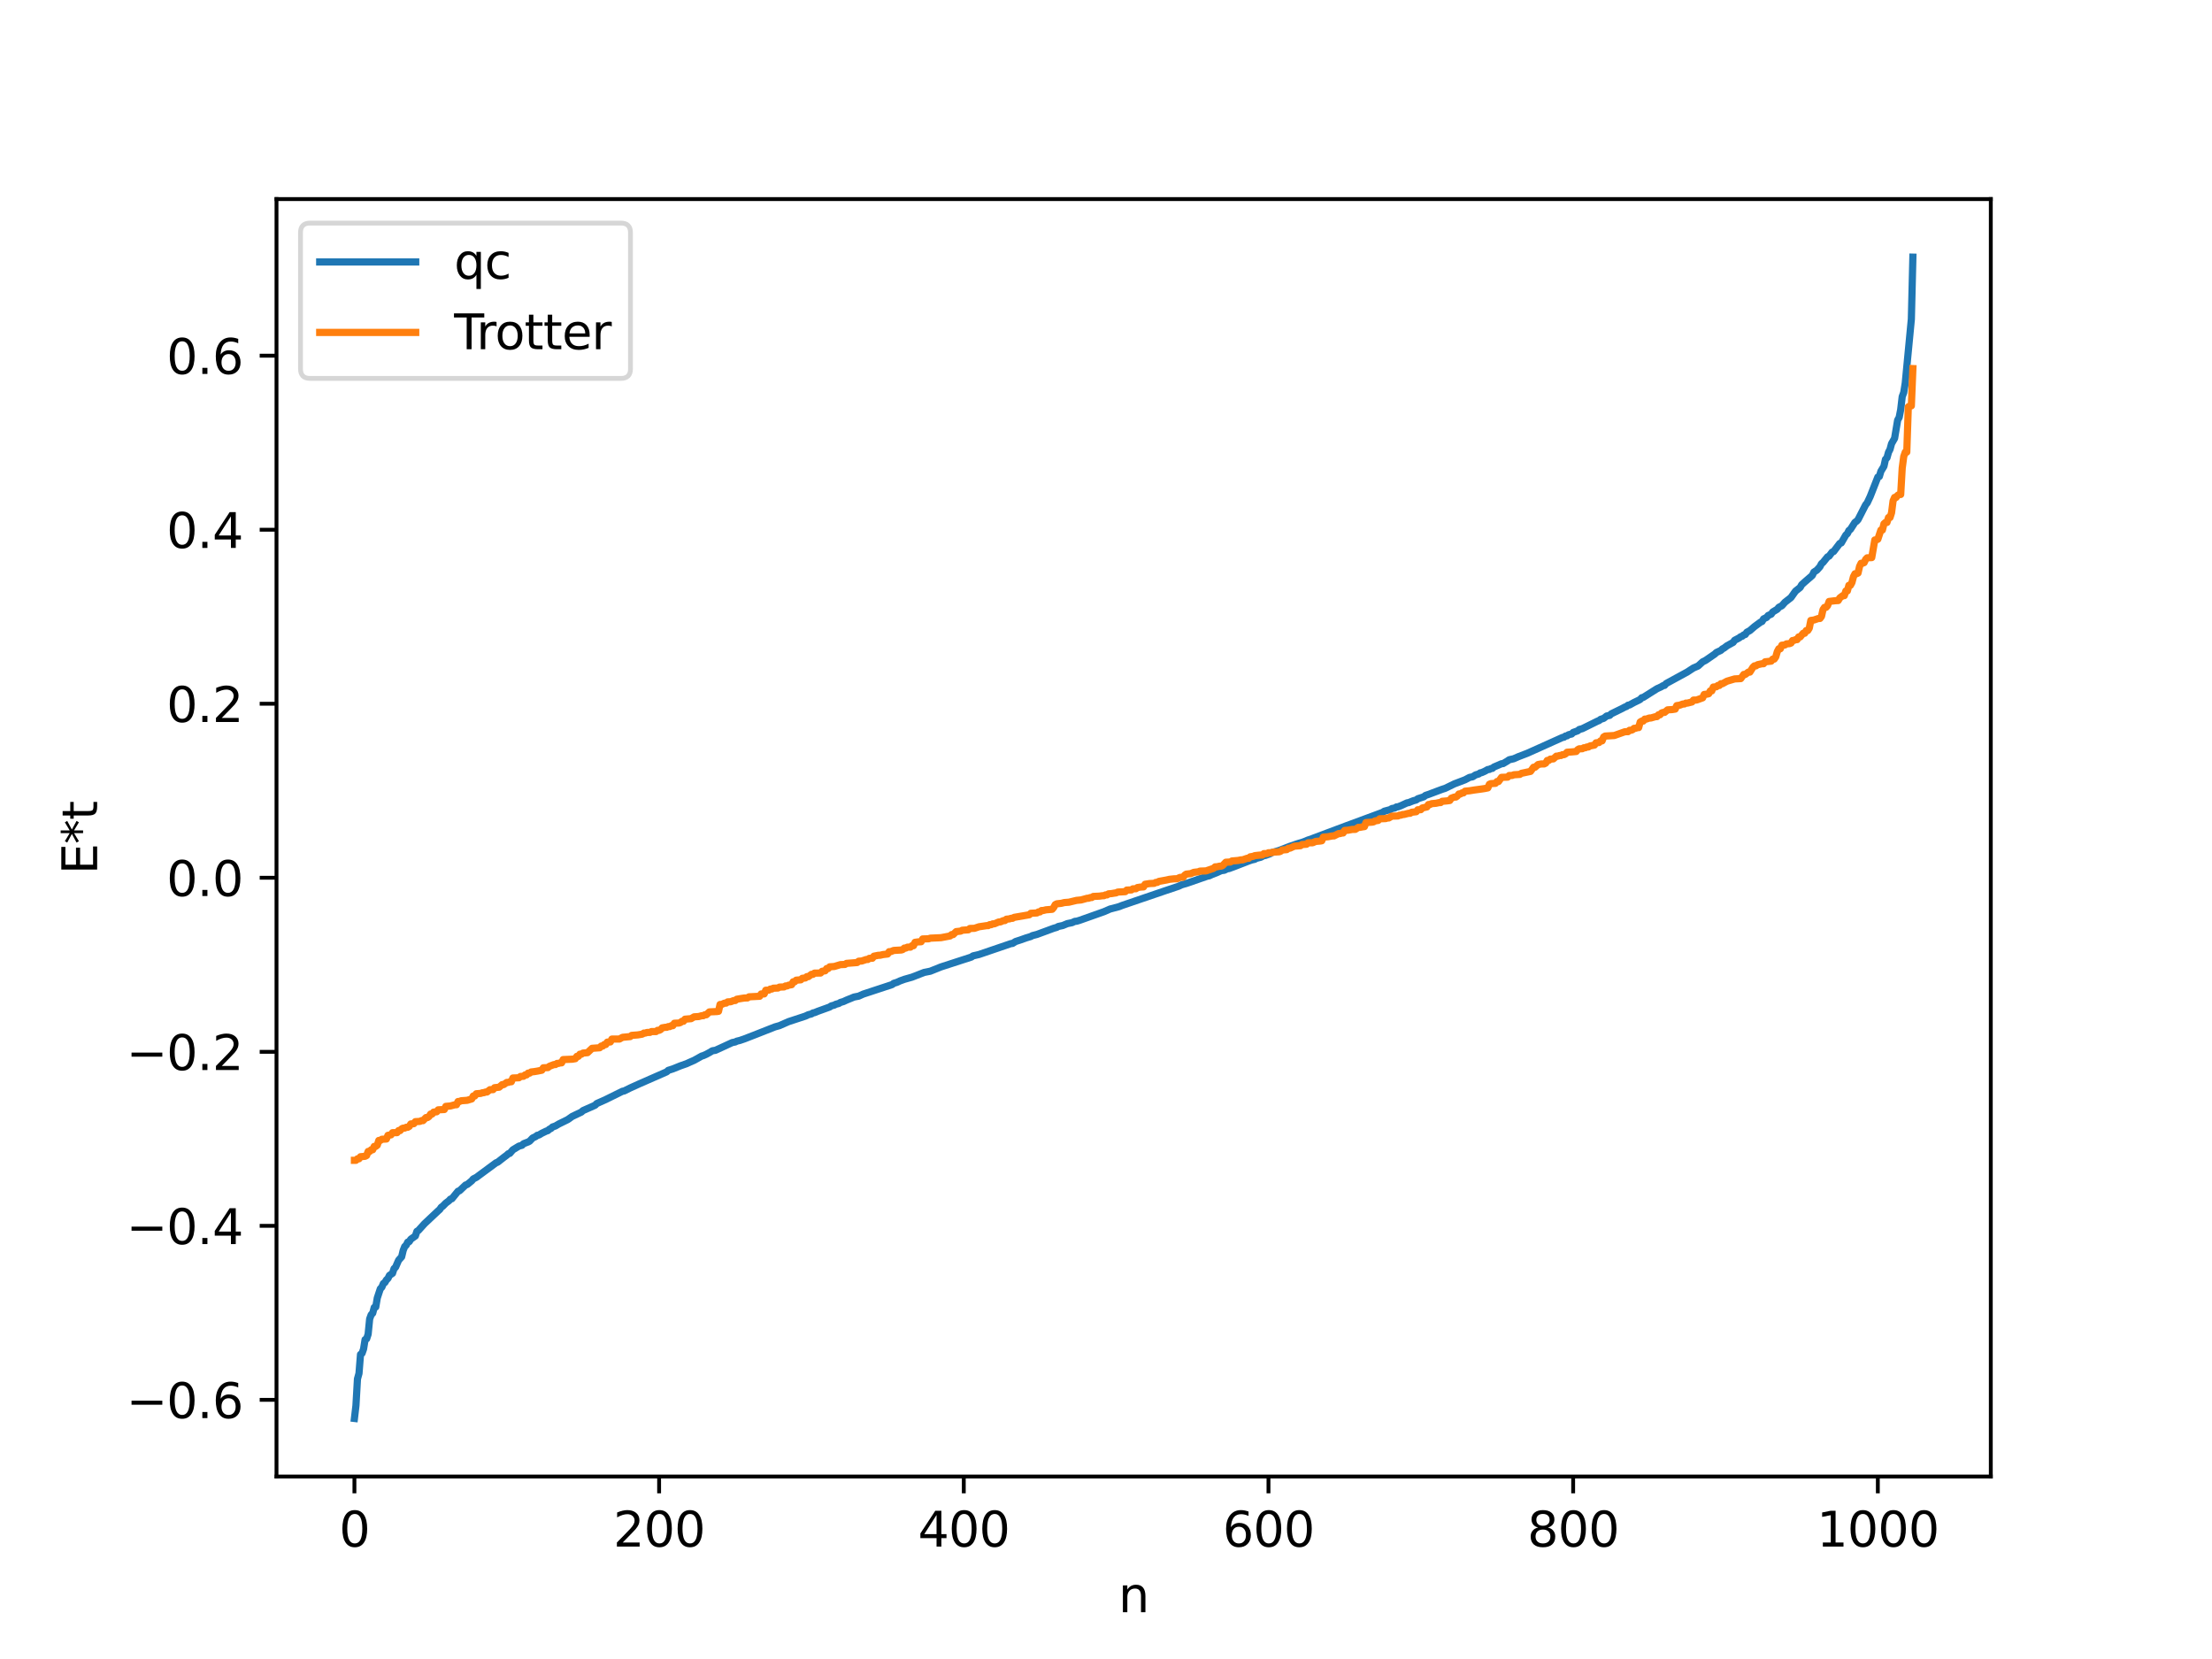 <?xml version="1.0" encoding="utf-8" standalone="no"?>
<!DOCTYPE svg PUBLIC "-//W3C//DTD SVG 1.1//EN"
  "http://www.w3.org/Graphics/SVG/1.1/DTD/svg11.dtd">
<svg xmlns:xlink="http://www.w3.org/1999/xlink" width="460.8pt" height="345.6pt" viewBox="0 0 460.8 345.6" xmlns="http://www.w3.org/2000/svg" version="1.1">
 <defs>
  <style type="text/css">*{stroke-linejoin: round; stroke-linecap: butt}</style>
 </defs>
 <g id="figure_1">
  <g id="patch_1">
   <path d="M 0 345.6 
L 460.8 345.6 
L 460.8 0 
L 0 0 
z
" style="fill: #ffffff"/>
  </g>
  <g id="axes_1">
   <g id="patch_2">
    <path d="M 57.6 307.584 
L 414.72 307.584 
L 414.72 41.472 
L 57.6 41.472 
z
" style="fill: #ffffff"/>
   </g>
   <g id="matplotlib.axis_1">
    <g id="xtick_1">
     <g id="line2d_1">
      <defs>
       <path id="m8ab3e25451" d="M 0 0 
L 0 3.5 
" style="stroke: #000000; stroke-width: 0.8"/>
      </defs>
      <g>
       <use xlink:href="#m8ab3e25451" x="73.833" y="307.584" style="stroke: #000000; stroke-width: 0.8"/>
      </g>
     </g>
     <g id="text_1">
      <!-- 0 -->
      <g transform="translate(70.651 322.182) scale(0.1 -0.1)">
       <defs>
        <path id="DejaVuSans-30" d="M 2034 4250 
Q 1547 4250 1301 3770 
Q 1056 3291 1056 2328 
Q 1056 1369 1301 889 
Q 1547 409 2034 409 
Q 2525 409 2770 889 
Q 3016 1369 3016 2328 
Q 3016 3291 2770 3770 
Q 2525 4250 2034 4250 
z
M 2034 4750 
Q 2819 4750 3233 4129 
Q 3647 3509 3647 2328 
Q 3647 1150 3233 529 
Q 2819 -91 2034 -91 
Q 1250 -91 836 529 
Q 422 1150 422 2328 
Q 422 3509 836 4129 
Q 1250 4750 2034 4750 
z
" transform="scale(0.016)"/>
       </defs>
       <use xlink:href="#DejaVuSans-30"/>
      </g>
     </g>
    </g>
    <g id="xtick_2">
     <g id="line2d_2">
      <g>
       <use xlink:href="#m8ab3e25451" x="137.304" y="307.584" style="stroke: #000000; stroke-width: 0.8"/>
      </g>
     </g>
     <g id="text_2">
      <!-- 200 -->
      <g transform="translate(127.76 322.182) scale(0.1 -0.1)">
       <defs>
        <path id="DejaVuSans-32" d="M 1228 531 
L 3431 531 
L 3431 0 
L 469 0 
L 469 531 
Q 828 903 1448 1529 
Q 2069 2156 2228 2338 
Q 2531 2678 2651 2914 
Q 2772 3150 2772 3378 
Q 2772 3750 2511 3984 
Q 2250 4219 1831 4219 
Q 1534 4219 1204 4116 
Q 875 4013 500 3803 
L 500 4441 
Q 881 4594 1212 4672 
Q 1544 4750 1819 4750 
Q 2544 4750 2975 4387 
Q 3406 4025 3406 3419 
Q 3406 3131 3298 2873 
Q 3191 2616 2906 2266 
Q 2828 2175 2409 1742 
Q 1991 1309 1228 531 
z
" transform="scale(0.016)"/>
       </defs>
       <use xlink:href="#DejaVuSans-32"/>
       <use xlink:href="#DejaVuSans-30" x="63.623"/>
       <use xlink:href="#DejaVuSans-30" x="127.246"/>
      </g>
     </g>
    </g>
    <g id="xtick_3">
     <g id="line2d_3">
      <g>
       <use xlink:href="#m8ab3e25451" x="200.775" y="307.584" style="stroke: #000000; stroke-width: 0.8"/>
      </g>
     </g>
     <g id="text_3">
      <!-- 400 -->
      <g transform="translate(191.231 322.182) scale(0.1 -0.1)">
       <defs>
        <path id="DejaVuSans-34" d="M 2419 4116 
L 825 1625 
L 2419 1625 
L 2419 4116 
z
M 2253 4666 
L 3047 4666 
L 3047 1625 
L 3713 1625 
L 3713 1100 
L 3047 1100 
L 3047 0 
L 2419 0 
L 2419 1100 
L 313 1100 
L 313 1709 
L 2253 4666 
z
" transform="scale(0.016)"/>
       </defs>
       <use xlink:href="#DejaVuSans-34"/>
       <use xlink:href="#DejaVuSans-30" x="63.623"/>
       <use xlink:href="#DejaVuSans-30" x="127.246"/>
      </g>
     </g>
    </g>
    <g id="xtick_4">
     <g id="line2d_4">
      <g>
       <use xlink:href="#m8ab3e25451" x="264.246" y="307.584" style="stroke: #000000; stroke-width: 0.8"/>
      </g>
     </g>
     <g id="text_4">
      <!-- 600 -->
      <g transform="translate(254.702 322.182) scale(0.1 -0.1)">
       <defs>
        <path id="DejaVuSans-36" d="M 2113 2584 
Q 1688 2584 1439 2293 
Q 1191 2003 1191 1497 
Q 1191 994 1439 701 
Q 1688 409 2113 409 
Q 2538 409 2786 701 
Q 3034 994 3034 1497 
Q 3034 2003 2786 2293 
Q 2538 2584 2113 2584 
z
M 3366 4563 
L 3366 3988 
Q 3128 4100 2886 4159 
Q 2644 4219 2406 4219 
Q 1781 4219 1451 3797 
Q 1122 3375 1075 2522 
Q 1259 2794 1537 2939 
Q 1816 3084 2150 3084 
Q 2853 3084 3261 2657 
Q 3669 2231 3669 1497 
Q 3669 778 3244 343 
Q 2819 -91 2113 -91 
Q 1303 -91 875 529 
Q 447 1150 447 2328 
Q 447 3434 972 4092 
Q 1497 4750 2381 4750 
Q 2619 4750 2861 4703 
Q 3103 4656 3366 4563 
z
" transform="scale(0.016)"/>
       </defs>
       <use xlink:href="#DejaVuSans-36"/>
       <use xlink:href="#DejaVuSans-30" x="63.623"/>
       <use xlink:href="#DejaVuSans-30" x="127.246"/>
      </g>
     </g>
    </g>
    <g id="xtick_5">
     <g id="line2d_5">
      <g>
       <use xlink:href="#m8ab3e25451" x="327.717" y="307.584" style="stroke: #000000; stroke-width: 0.8"/>
      </g>
     </g>
     <g id="text_5">
      <!-- 800 -->
      <g transform="translate(318.173 322.182) scale(0.1 -0.1)">
       <defs>
        <path id="DejaVuSans-38" d="M 2034 2216 
Q 1584 2216 1326 1975 
Q 1069 1734 1069 1313 
Q 1069 891 1326 650 
Q 1584 409 2034 409 
Q 2484 409 2743 651 
Q 3003 894 3003 1313 
Q 3003 1734 2745 1975 
Q 2488 2216 2034 2216 
z
M 1403 2484 
Q 997 2584 770 2862 
Q 544 3141 544 3541 
Q 544 4100 942 4425 
Q 1341 4750 2034 4750 
Q 2731 4750 3128 4425 
Q 3525 4100 3525 3541 
Q 3525 3141 3298 2862 
Q 3072 2584 2669 2484 
Q 3125 2378 3379 2068 
Q 3634 1759 3634 1313 
Q 3634 634 3220 271 
Q 2806 -91 2034 -91 
Q 1263 -91 848 271 
Q 434 634 434 1313 
Q 434 1759 690 2068 
Q 947 2378 1403 2484 
z
M 1172 3481 
Q 1172 3119 1398 2916 
Q 1625 2713 2034 2713 
Q 2441 2713 2670 2916 
Q 2900 3119 2900 3481 
Q 2900 3844 2670 4047 
Q 2441 4250 2034 4250 
Q 1625 4250 1398 4047 
Q 1172 3844 1172 3481 
z
" transform="scale(0.016)"/>
       </defs>
       <use xlink:href="#DejaVuSans-38"/>
       <use xlink:href="#DejaVuSans-30" x="63.623"/>
       <use xlink:href="#DejaVuSans-30" x="127.246"/>
      </g>
     </g>
    </g>
    <g id="xtick_6">
     <g id="line2d_6">
      <g>
       <use xlink:href="#m8ab3e25451" x="391.188" y="307.584" style="stroke: #000000; stroke-width: 0.8"/>
      </g>
     </g>
     <g id="text_6">
      <!-- 1000 -->
      <g transform="translate(378.463 322.182) scale(0.1 -0.1)">
       <defs>
        <path id="DejaVuSans-31" d="M 794 531 
L 1825 531 
L 1825 4091 
L 703 3866 
L 703 4441 
L 1819 4666 
L 2450 4666 
L 2450 531 
L 3481 531 
L 3481 0 
L 794 0 
L 794 531 
z
" transform="scale(0.016)"/>
       </defs>
       <use xlink:href="#DejaVuSans-31"/>
       <use xlink:href="#DejaVuSans-30" x="63.623"/>
       <use xlink:href="#DejaVuSans-30" x="127.246"/>
       <use xlink:href="#DejaVuSans-30" x="190.869"/>
      </g>
     </g>
    </g>
    <g id="text_7">
     <!-- n -->
     <g transform="translate(232.991 335.861) scale(0.1 -0.1)">
      <defs>
       <path id="DejaVuSans-6e" d="M 3513 2113 
L 3513 0 
L 2938 0 
L 2938 2094 
Q 2938 2591 2744 2837 
Q 2550 3084 2163 3084 
Q 1697 3084 1428 2787 
Q 1159 2491 1159 1978 
L 1159 0 
L 581 0 
L 581 3500 
L 1159 3500 
L 1159 2956 
Q 1366 3272 1645 3428 
Q 1925 3584 2291 3584 
Q 2894 3584 3203 3211 
Q 3513 2838 3513 2113 
z
" transform="scale(0.016)"/>
      </defs>
      <use xlink:href="#DejaVuSans-6e"/>
     </g>
    </g>
   </g>
   <g id="matplotlib.axis_2">
    <g id="ytick_1">
     <g id="line2d_7">
      <defs>
       <path id="m9fda27fc05" d="M 0 0 
L -3.5 0 
" style="stroke: #000000; stroke-width: 0.8"/>
      </defs>
      <g>
       <use xlink:href="#m9fda27fc05" x="57.6" y="291.617" style="stroke: #000000; stroke-width: 0.8"/>
      </g>
     </g>
     <g id="text_8">
      <!-- −0.6 -->
      <g transform="translate(26.317 295.416) scale(0.1 -0.1)">
       <defs>
        <path id="DejaVuSans-2212" d="M 678 2272 
L 4684 2272 
L 4684 1741 
L 678 1741 
L 678 2272 
z
" transform="scale(0.016)"/>
        <path id="DejaVuSans-2e" d="M 684 794 
L 1344 794 
L 1344 0 
L 684 0 
L 684 794 
z
" transform="scale(0.016)"/>
       </defs>
       <use xlink:href="#DejaVuSans-2212"/>
       <use xlink:href="#DejaVuSans-30" x="83.789"/>
       <use xlink:href="#DejaVuSans-2e" x="147.412"/>
       <use xlink:href="#DejaVuSans-36" x="179.199"/>
      </g>
     </g>
    </g>
    <g id="ytick_2">
     <g id="line2d_8">
      <g>
       <use xlink:href="#m9fda27fc05" x="57.6" y="255.363" style="stroke: #000000; stroke-width: 0.8"/>
      </g>
     </g>
     <g id="text_9">
      <!-- −0.4 -->
      <g transform="translate(26.317 259.163) scale(0.1 -0.1)">
       <use xlink:href="#DejaVuSans-2212"/>
       <use xlink:href="#DejaVuSans-30" x="83.789"/>
       <use xlink:href="#DejaVuSans-2e" x="147.412"/>
       <use xlink:href="#DejaVuSans-34" x="179.199"/>
      </g>
     </g>
    </g>
    <g id="ytick_3">
     <g id="line2d_9">
      <g>
       <use xlink:href="#m9fda27fc05" x="57.6" y="219.11" style="stroke: #000000; stroke-width: 0.8"/>
      </g>
     </g>
     <g id="text_10">
      <!-- −0.2 -->
      <g transform="translate(26.317 222.909) scale(0.1 -0.1)">
       <use xlink:href="#DejaVuSans-2212"/>
       <use xlink:href="#DejaVuSans-30" x="83.789"/>
       <use xlink:href="#DejaVuSans-2e" x="147.412"/>
       <use xlink:href="#DejaVuSans-32" x="179.199"/>
      </g>
     </g>
    </g>
    <g id="ytick_4">
     <g id="line2d_10">
      <g>
       <use xlink:href="#m9fda27fc05" x="57.6" y="182.856" style="stroke: #000000; stroke-width: 0.8"/>
      </g>
     </g>
     <g id="text_11">
      <!-- 0.0 -->
      <g transform="translate(34.697 186.656) scale(0.1 -0.1)">
       <use xlink:href="#DejaVuSans-30"/>
       <use xlink:href="#DejaVuSans-2e" x="63.623"/>
       <use xlink:href="#DejaVuSans-30" x="95.41"/>
      </g>
     </g>
    </g>
    <g id="ytick_5">
     <g id="line2d_11">
      <g>
       <use xlink:href="#m9fda27fc05" x="57.6" y="146.603" style="stroke: #000000; stroke-width: 0.8"/>
      </g>
     </g>
     <g id="text_12">
      <!-- 0.2 -->
      <g transform="translate(34.697 150.402) scale(0.1 -0.1)">
       <use xlink:href="#DejaVuSans-30"/>
       <use xlink:href="#DejaVuSans-2e" x="63.623"/>
       <use xlink:href="#DejaVuSans-32" x="95.41"/>
      </g>
     </g>
    </g>
    <g id="ytick_6">
     <g id="line2d_12">
      <g>
       <use xlink:href="#m9fda27fc05" x="57.6" y="110.349" style="stroke: #000000; stroke-width: 0.8"/>
      </g>
     </g>
     <g id="text_13">
      <!-- 0.4 -->
      <g transform="translate(34.697 114.148) scale(0.1 -0.1)">
       <use xlink:href="#DejaVuSans-30"/>
       <use xlink:href="#DejaVuSans-2e" x="63.623"/>
       <use xlink:href="#DejaVuSans-34" x="95.41"/>
      </g>
     </g>
    </g>
    <g id="ytick_7">
     <g id="line2d_13">
      <g>
       <use xlink:href="#m9fda27fc05" x="57.6" y="74.096" style="stroke: #000000; stroke-width: 0.8"/>
      </g>
     </g>
     <g id="text_14">
      <!-- 0.6 -->
      <g transform="translate(34.697 77.895) scale(0.1 -0.1)">
       <use xlink:href="#DejaVuSans-30"/>
       <use xlink:href="#DejaVuSans-2e" x="63.623"/>
       <use xlink:href="#DejaVuSans-36" x="95.41"/>
      </g>
     </g>
    </g>
    <g id="text_15">
     <!-- E*t -->
     <g transform="translate(20.238 182.148) rotate(-90) scale(0.1 -0.1)">
      <defs>
       <path id="DejaVuSans-45" d="M 628 4666 
L 3578 4666 
L 3578 4134 
L 1259 4134 
L 1259 2753 
L 3481 2753 
L 3481 2222 
L 1259 2222 
L 1259 531 
L 3634 531 
L 3634 0 
L 628 0 
L 628 4666 
z
" transform="scale(0.016)"/>
       <path id="DejaVuSans-2a" d="M 3009 3897 
L 1888 3291 
L 3009 2681 
L 2828 2375 
L 1778 3009 
L 1778 1831 
L 1422 1831 
L 1422 3009 
L 372 2375 
L 191 2681 
L 1313 3291 
L 191 3897 
L 372 4206 
L 1422 3572 
L 1422 4750 
L 1778 4750 
L 1778 3572 
L 2828 4206 
L 3009 3897 
z
" transform="scale(0.016)"/>
       <path id="DejaVuSans-74" d="M 1172 4494 
L 1172 3500 
L 2356 3500 
L 2356 3053 
L 1172 3053 
L 1172 1153 
Q 1172 725 1289 603 
Q 1406 481 1766 481 
L 2356 481 
L 2356 0 
L 1766 0 
Q 1100 0 847 248 
Q 594 497 594 1153 
L 594 3053 
L 172 3053 
L 172 3500 
L 594 3500 
L 594 4494 
L 1172 4494 
z
" transform="scale(0.016)"/>
      </defs>
      <use xlink:href="#DejaVuSans-45"/>
      <use xlink:href="#DejaVuSans-2a" x="63.184"/>
      <use xlink:href="#DejaVuSans-74" x="113.184"/>
     </g>
    </g>
   </g>
   <g id="line2d_14">
    <path d="M 73.833 295.488 
L 74.15 292.807 
L 74.467 287.258 
L 74.785 286.107 
L 75.102 282.149 
L 75.42 281.92 
L 75.737 281.022 
L 76.054 279.059 
L 76.372 278.907 
L 76.689 277.941 
L 77.006 274.756 
L 77.324 273.877 
L 77.641 273.56 
L 77.958 272.364 
L 78.276 272.273 
L 78.593 270.398 
L 79.228 268.472 
L 79.545 268.155 
L 79.862 267.381 
L 80.18 267.17 
L 80.497 266.626 
L 80.815 266.333 
L 81.132 265.689 
L 81.767 265.254 
L 82.084 264.282 
L 82.401 263.992 
L 83.036 262.531 
L 83.671 261.814 
L 83.988 260.491 
L 84.305 259.685 
L 84.623 259.392 
L 84.94 258.753 
L 85.258 258.646 
L 85.575 258.149 
L 86.527 257.477 
L 86.844 256.514 
L 87.162 256.326 
L 88.431 254.918 
L 91.287 252.233 
L 91.605 251.958 
L 91.922 251.486 
L 92.239 251.274 
L 92.874 250.625 
L 93.509 250.151 
L 93.826 249.799 
L 94.143 249.715 
L 95.413 248.157 
L 95.73 248.058 
L 97 246.854 
L 97.317 246.762 
L 98.269 245.985 
L 98.586 245.596 
L 99.221 245.274 
L 103.347 242.225 
L 103.664 242.111 
L 104.934 241.117 
L 105.568 240.647 
L 105.886 240.348 
L 106.203 240.266 
L 106.838 239.528 
L 108.107 238.76 
L 108.742 238.582 
L 109.059 238.259 
L 110.011 237.893 
L 110.329 237.726 
L 110.963 237.062 
L 111.598 236.766 
L 111.915 236.508 
L 112.233 236.455 
L 112.867 236.079 
L 113.82 235.619 
L 114.137 235.525 
L 114.454 235.223 
L 114.772 235.098 
L 115.089 234.777 
L 115.724 234.555 
L 116.358 234.171 
L 118.262 233.236 
L 119.215 232.566 
L 121.119 231.664 
L 121.436 231.363 
L 123.975 230.24 
L 124.292 229.9 
L 126.196 229.049 
L 129.687 227.322 
L 130.005 227.277 
L 131.274 226.646 
L 133.178 225.784 
L 138.891 223.28 
L 139.208 222.977 
L 140.16 222.673 
L 141.747 222.033 
L 143.016 221.589 
L 143.651 221.298 
L 144.603 220.882 
L 146.19 219.993 
L 146.507 219.905 
L 147.142 219.619 
L 147.777 219.274 
L 148.411 218.895 
L 149.046 218.796 
L 150.315 218.213 
L 152.537 217.187 
L 153.172 217.059 
L 153.489 216.895 
L 154.124 216.743 
L 155.076 216.416 
L 157.615 215.428 
L 161.423 213.927 
L 162.375 213.661 
L 164.279 212.823 
L 167.77 211.677 
L 168.405 211.378 
L 169.039 211.226 
L 169.357 211.008 
L 169.674 210.957 
L 170.309 210.692 
L 172.848 209.775 
L 173.165 209.549 
L 173.8 209.382 
L 174.117 209.209 
L 174.752 209.036 
L 175.069 208.828 
L 175.704 208.643 
L 176.339 208.347 
L 177.925 207.7 
L 178.877 207.516 
L 179.829 207.088 
L 185.859 205.103 
L 186.177 204.843 
L 186.811 204.654 
L 187.446 204.359 
L 188.398 204.011 
L 189.985 203.561 
L 192.524 202.573 
L 193.793 202.32 
L 196.015 201.431 
L 202.362 199.372 
L 202.679 199.133 
L 203.948 198.837 
L 210.613 196.565 
L 210.93 196.534 
L 211.565 196.134 
L 212.517 195.826 
L 213.786 195.377 
L 214.739 195.09 
L 215.056 194.908 
L 216.008 194.662 
L 219.499 193.374 
L 220.134 193.195 
L 220.451 193.004 
L 221.403 192.798 
L 222.355 192.402 
L 223.307 192.211 
L 223.942 191.923 
L 224.259 191.913 
L 224.894 191.722 
L 229.972 189.923 
L 231.241 189.371 
L 233.145 188.865 
L 233.78 188.611 
L 242.666 185.579 
L 245.522 184.619 
L 246.157 184.321 
L 247.426 183.943 
L 251.552 182.506 
L 251.869 182.462 
L 252.504 182.17 
L 253.456 181.805 
L 254.408 181.371 
L 255.043 181.291 
L 255.677 180.976 
L 255.995 180.945 
L 256.947 180.599 
L 260.12 179.371 
L 260.755 179.15 
L 261.39 179.008 
L 261.707 178.819 
L 262.659 178.571 
L 263.294 178.234 
L 263.611 178.2 
L 264.246 177.965 
L 264.563 177.864 
L 264.881 177.631 
L 266.467 177.17 
L 268.689 176.305 
L 269.324 176.103 
L 269.958 175.87 
L 270.593 175.667 
L 271.228 175.488 
L 271.862 175.256 
L 272.497 174.984 
L 273.132 174.784 
L 273.767 174.533 
L 280.431 172.035 
L 288.048 169.221 
L 288.365 168.992 
L 289.634 168.653 
L 289.952 168.431 
L 290.586 168.32 
L 290.904 168.1 
L 291.221 168.082 
L 291.856 167.833 
L 292.491 167.538 
L 293.125 167.246 
L 293.443 167.202 
L 294.395 166.819 
L 295.029 166.649 
L 295.347 166.396 
L 296.616 165.986 
L 296.934 165.709 
L 297.568 165.497 
L 299.472 164.781 
L 300.424 164.427 
L 301.059 164.223 
L 302.963 163.296 
L 303.915 162.935 
L 305.185 162.451 
L 306.137 161.945 
L 306.772 161.823 
L 307.406 161.418 
L 308.041 161.239 
L 308.358 161.006 
L 308.676 160.946 
L 309.31 160.663 
L 309.945 160.306 
L 310.262 160.289 
L 310.58 160.104 
L 310.897 160.068 
L 311.215 159.78 
L 312.167 159.379 
L 312.801 159.096 
L 313.119 159.071 
L 314.071 158.506 
L 314.388 158.271 
L 315.34 158.059 
L 316.292 157.636 
L 318.196 156.906 
L 320.735 155.766 
L 325.496 153.624 
L 325.813 153.573 
L 326.13 153.324 
L 326.448 153.291 
L 326.765 153.053 
L 327.4 152.908 
L 327.717 152.58 
L 328.669 152.241 
L 328.986 151.965 
L 329.621 151.794 
L 332.795 150.225 
L 333.112 150.109 
L 333.429 149.849 
L 334.064 149.649 
L 334.699 149.157 
L 335.334 149.025 
L 335.651 148.707 
L 337.872 147.621 
L 338.507 147.284 
L 338.824 147.175 
L 339.142 146.911 
L 339.459 146.862 
L 340.411 146.332 
L 341.363 145.876 
L 341.681 145.701 
L 341.998 145.35 
L 342.315 145.283 
L 345.172 143.481 
L 346.124 143.04 
L 346.441 142.828 
L 346.758 142.78 
L 347.076 142.399 
L 351.519 139.975 
L 352.153 139.557 
L 352.788 139.147 
L 353.74 138.739 
L 354.692 137.875 
L 355.327 137.554 
L 357.231 136.242 
L 357.548 135.93 
L 358.5 135.484 
L 358.818 135.168 
L 359.135 135.016 
L 359.77 134.526 
L 360.722 134 
L 361.039 133.827 
L 361.357 133.382 
L 362.309 132.881 
L 362.626 132.626 
L 362.943 132.536 
L 363.261 132.257 
L 363.578 132.176 
L 363.896 131.705 
L 364.53 131.363 
L 365.482 130.537 
L 366.752 129.601 
L 367.069 129.467 
L 367.386 128.919 
L 368.021 128.62 
L 368.339 128.22 
L 368.973 127.949 
L 369.291 127.483 
L 370.243 126.916 
L 370.56 126.509 
L 371.195 126.19 
L 371.829 125.467 
L 373.099 124.475 
L 373.734 123.571 
L 374.051 123.134 
L 375.003 122.38 
L 375.32 121.815 
L 375.955 121.241 
L 377.542 119.866 
L 377.859 119.187 
L 378.494 118.767 
L 379.129 118.053 
L 379.446 117.428 
L 379.763 117.173 
L 380.715 115.996 
L 381.033 115.854 
L 381.667 115.011 
L 381.985 114.89 
L 383.254 113.212 
L 383.572 113.103 
L 384.524 111.452 
L 384.841 111.172 
L 385.158 110.515 
L 385.476 110.279 
L 386.428 108.796 
L 386.745 108.599 
L 387.062 108.256 
L 388.649 105.157 
L 388.967 104.774 
L 389.601 103.421 
L 391.188 99.38 
L 391.505 99.258 
L 391.823 98.179 
L 392.458 97.135 
L 392.775 95.691 
L 393.092 95.361 
L 393.41 94.216 
L 393.727 93.601 
L 394.044 92.419 
L 394.679 91.314 
L 395.314 87.52 
L 395.631 86.948 
L 395.948 85.336 
L 396.266 82.63 
L 396.583 81.769 
L 396.9 79.78 
L 398.17 66.488 
L 398.487 53.568 
L 398.487 53.568 
" clip-path="url(#p0081d55f0a)" style="fill: none; stroke: #1f77b4; stroke-width: 1.5; stroke-linecap: square"/>
   </g>
   <g id="line2d_15">
    <path d="M 73.833 241.716 
L 74.15 241.716 
L 74.467 241.398 
L 74.785 241.398 
L 75.102 240.964 
L 76.054 240.882 
L 76.372 240.712 
L 76.689 239.866 
L 77.006 239.866 
L 77.324 239.516 
L 77.641 239.516 
L 77.958 238.813 
L 78.276 238.813 
L 78.593 238.561 
L 78.91 237.576 
L 79.228 237.576 
L 79.545 237.33 
L 80.497 237.277 
L 80.815 236.509 
L 81.449 236.415 
L 81.767 235.959 
L 82.719 235.948 
L 83.036 235.522 
L 83.353 235.522 
L 83.671 235.152 
L 83.988 235.003 
L 84.305 235.003 
L 84.623 234.837 
L 84.94 234.837 
L 85.258 234.645 
L 85.575 234.139 
L 86.21 234.083 
L 86.527 233.662 
L 87.479 233.608 
L 87.796 233.452 
L 88.114 233.452 
L 88.748 232.807 
L 89.066 232.807 
L 89.383 232.585 
L 89.7 232.076 
L 90.018 232.076 
L 90.335 231.671 
L 90.97 231.607 
L 91.287 231.198 
L 92.557 231.134 
L 92.874 230.478 
L 93.826 230.395 
L 94.778 230.138 
L 95.096 230.138 
L 95.413 229.469 
L 95.73 229.469 
L 96.048 229.31 
L 97.317 229.216 
L 98.269 228.928 
L 98.586 228.318 
L 98.904 228.318 
L 99.221 227.851 
L 100.173 227.774 
L 100.491 227.633 
L 100.808 227.633 
L 101.125 227.49 
L 101.443 227.49 
L 102.077 226.996 
L 102.712 226.988 
L 103.029 226.588 
L 103.981 226.487 
L 104.616 225.941 
L 104.934 225.941 
L 105.568 225.489 
L 105.886 225.489 
L 106.203 225.349 
L 106.52 225.349 
L 106.838 224.57 
L 108.107 224.52 
L 108.424 224.243 
L 109.059 224.208 
L 109.377 223.922 
L 109.694 223.922 
L 110.011 223.553 
L 110.329 223.553 
L 110.646 223.311 
L 111.281 223.239 
L 111.915 223.136 
L 112.867 222.948 
L 113.185 222.441 
L 114.137 222.401 
L 114.454 222.128 
L 115.406 221.765 
L 115.724 221.765 
L 116.041 221.532 
L 116.358 221.532 
L 116.676 221.411 
L 116.993 221.411 
L 117.31 220.731 
L 119.215 220.649 
L 119.849 220.544 
L 120.167 220.059 
L 120.484 220.059 
L 120.801 219.606 
L 121.119 219.606 
L 121.436 219.377 
L 122.388 219.29 
L 123.34 218.384 
L 124.927 218.269 
L 125.244 217.915 
L 125.562 217.915 
L 125.879 217.595 
L 126.196 217.595 
L 126.514 217.09 
L 127.148 217.058 
L 127.466 216.459 
L 129.053 216.449 
L 129.687 216.09 
L 131.274 215.943 
L 131.591 215.689 
L 132.861 215.59 
L 133.813 215.43 
L 134.13 215.208 
L 134.448 215.208 
L 134.765 215.084 
L 135.4 215.067 
L 135.717 214.894 
L 136.669 214.892 
L 136.986 214.635 
L 137.304 214.635 
L 137.621 214.484 
L 137.939 214.124 
L 138.573 214.013 
L 138.891 214.013 
L 139.208 213.86 
L 139.525 213.86 
L 139.843 213.671 
L 140.16 213.671 
L 140.477 213.161 
L 141.429 213.119 
L 141.747 213.018 
L 142.064 212.749 
L 142.381 212.749 
L 142.699 212.314 
L 143.968 212.205 
L 144.603 211.825 
L 145.555 211.765 
L 146.19 211.591 
L 146.507 211.591 
L 146.824 211.396 
L 147.142 211.396 
L 147.777 210.797 
L 149.363 210.724 
L 149.681 210.675 
L 149.998 209.253 
L 150.315 209.253 
L 150.95 208.965 
L 151.267 208.965 
L 151.585 208.712 
L 152.22 208.681 
L 152.854 208.43 
L 153.172 208.43 
L 153.489 208.16 
L 154.441 207.999 
L 155.076 207.901 
L 155.71 207.886 
L 156.028 207.658 
L 158.249 207.543 
L 158.567 207.057 
L 159.201 207.051 
L 159.519 206.286 
L 160.153 206.265 
L 160.471 206.039 
L 160.788 206.036 
L 161.105 205.859 
L 162.058 205.824 
L 162.375 205.631 
L 163.327 205.593 
L 163.644 205.39 
L 163.962 205.39 
L 164.279 205.231 
L 164.914 205.128 
L 165.231 204.524 
L 165.548 204.524 
L 165.866 204.188 
L 166.818 204.115 
L 167.135 203.799 
L 167.77 203.728 
L 168.087 203.451 
L 168.405 203.451 
L 169.039 202.973 
L 169.357 202.973 
L 169.674 202.72 
L 170.943 202.699 
L 171.261 202.338 
L 171.896 202.235 
L 172.213 201.765 
L 172.53 201.765 
L 172.848 201.404 
L 173.8 201.337 
L 175.069 200.951 
L 176.021 200.912 
L 176.339 200.69 
L 178.56 200.516 
L 178.877 200.237 
L 179.512 200.195 
L 180.464 199.88 
L 180.781 199.88 
L 181.099 199.638 
L 181.734 199.62 
L 182.051 199.191 
L 183.003 199 
L 183.32 199 
L 183.955 198.85 
L 184.907 198.739 
L 185.224 198.251 
L 185.542 198.251 
L 186.177 197.995 
L 187.763 197.9 
L 188.081 197.797 
L 188.398 197.499 
L 188.715 197.499 
L 189.033 197.312 
L 189.667 197.305 
L 189.985 197.007 
L 190.302 197.007 
L 190.62 196.301 
L 191.254 196.215 
L 191.889 196.181 
L 192.206 195.6 
L 193.476 195.567 
L 193.793 195.439 
L 196.015 195.338 
L 197.919 194.977 
L 198.236 194.693 
L 198.553 194.693 
L 199.188 194.071 
L 200.14 193.969 
L 200.458 193.783 
L 201.727 193.697 
L 202.044 193.418 
L 202.996 193.386 
L 203.948 193.064 
L 205.535 192.826 
L 205.853 192.826 
L 206.17 192.625 
L 206.487 192.625 
L 206.805 192.459 
L 207.122 192.459 
L 208.074 192.058 
L 208.391 192.058 
L 209.026 191.772 
L 209.343 191.772 
L 209.661 191.485 
L 210.296 191.422 
L 210.613 191.302 
L 210.93 191.302 
L 211.248 191.107 
L 214.421 190.562 
L 214.739 190.254 
L 216.008 190.183 
L 216.325 189.969 
L 216.643 189.969 
L 216.96 189.684 
L 217.277 189.684 
L 217.912 189.53 
L 219.181 189.423 
L 219.499 189.057 
L 219.816 188.463 
L 220.134 188.285 
L 221.086 188.179 
L 221.72 188.019 
L 222.672 187.947 
L 224.259 187.565 
L 225.211 187.473 
L 226.481 187.122 
L 226.798 187.122 
L 227.115 186.974 
L 227.433 186.974 
L 227.75 186.746 
L 229.02 186.684 
L 229.654 186.595 
L 229.972 186.587 
L 230.289 186.426 
L 230.606 186.426 
L 230.924 186.204 
L 231.558 186.152 
L 232.193 186.041 
L 232.51 186.006 
L 232.828 185.835 
L 234.415 185.747 
L 234.732 185.415 
L 235.684 185.392 
L 236.001 185.156 
L 236.636 185.14 
L 236.953 184.892 
L 237.588 184.794 
L 238.223 184.754 
L 238.54 184.208 
L 239.492 184.059 
L 240.444 184.013 
L 240.762 183.823 
L 241.079 183.823 
L 241.396 183.612 
L 242.983 183.325 
L 243.618 183.179 
L 244.57 183.075 
L 245.205 183.061 
L 245.839 182.771 
L 246.474 182.754 
L 246.791 182.318 
L 247.109 182.102 
L 248.061 181.992 
L 248.696 181.723 
L 249.648 181.616 
L 249.965 181.468 
L 251.234 181.424 
L 252.821 180.884 
L 253.139 180.579 
L 253.456 180.579 
L 254.091 180.435 
L 254.408 180.435 
L 254.725 180.286 
L 255.36 179.619 
L 256.312 179.569 
L 256.629 179.36 
L 257.899 179.25 
L 258.534 179.125 
L 258.851 179.125 
L 259.803 178.793 
L 260.12 178.793 
L 260.438 178.495 
L 261.072 178.387 
L 261.39 178.248 
L 262.342 178.141 
L 262.977 178.112 
L 263.294 177.82 
L 263.929 177.819 
L 264.246 177.644 
L 264.881 177.64 
L 265.198 177.513 
L 266.467 177.446 
L 266.785 177.33 
L 267.102 177.07 
L 268.054 176.992 
L 268.372 176.705 
L 268.689 176.705 
L 269.641 176.272 
L 270.91 176.177 
L 271.228 175.939 
L 272.18 175.87 
L 272.497 175.576 
L 273.449 175.564 
L 274.084 175.285 
L 275.036 175.202 
L 275.353 175.146 
L 275.671 174.391 
L 276.623 174.314 
L 277.575 174.136 
L 277.892 174.136 
L 278.844 173.656 
L 279.162 173.656 
L 279.479 173.525 
L 279.796 173.525 
L 280.114 172.999 
L 280.748 172.959 
L 281.7 172.788 
L 282.335 172.773 
L 282.97 172.355 
L 283.287 172.355 
L 283.922 172.241 
L 284.239 172.197 
L 284.557 171.356 
L 285.826 171.269 
L 286.143 171.209 
L 286.461 171.006 
L 287.096 170.916 
L 287.413 170.574 
L 288.682 170.525 
L 289 170.396 
L 289.317 170.396 
L 289.952 170.02 
L 291.221 169.982 
L 291.539 169.815 
L 291.856 169.815 
L 292.173 169.668 
L 292.491 169.668 
L 293.443 169.42 
L 293.76 169.42 
L 294.077 169.209 
L 295.029 169.097 
L 295.347 168.69 
L 295.981 168.671 
L 296.299 168.311 
L 297.251 168.101 
L 297.568 167.598 
L 297.886 167.598 
L 298.203 167.421 
L 299.155 167.336 
L 299.79 167.194 
L 300.107 167.194 
L 300.424 166.927 
L 301.377 166.846 
L 302.011 166.762 
L 302.329 166.282 
L 302.963 166.044 
L 303.281 166.044 
L 303.598 165.821 
L 303.915 165.401 
L 304.233 165.401 
L 304.55 165.175 
L 304.867 165.175 
L 305.185 164.823 
L 306.137 164.732 
L 307.089 164.576 
L 308.676 164.36 
L 309.31 164.261 
L 309.945 164.131 
L 310.262 163.382 
L 310.58 163.245 
L 311.532 163.183 
L 311.849 162.809 
L 312.167 162.809 
L 312.801 161.935 
L 314.071 161.893 
L 314.388 161.554 
L 315.023 161.547 
L 315.34 161.402 
L 316.61 161.321 
L 316.927 161.098 
L 318.831 160.697 
L 319.466 159.832 
L 319.783 159.832 
L 320.418 159.265 
L 321.053 159.148 
L 321.687 159.138 
L 322.005 158.969 
L 322.322 158.416 
L 322.639 158.416 
L 322.957 158.139 
L 323.591 158.091 
L 324.226 157.516 
L 324.543 157.516 
L 324.861 157.388 
L 325.178 157.388 
L 325.496 157.209 
L 325.813 157.209 
L 326.13 157.052 
L 326.448 156.705 
L 327.4 156.641 
L 328.352 156.552 
L 328.669 156.166 
L 328.986 155.991 
L 329.621 155.975 
L 329.939 155.775 
L 330.256 155.775 
L 330.573 155.613 
L 330.891 155.613 
L 331.208 155.399 
L 332.16 155.214 
L 332.477 154.745 
L 333.112 154.679 
L 333.429 154.337 
L 333.747 154.337 
L 334.064 153.529 
L 334.381 153.336 
L 336.286 153.22 
L 338.507 152.43 
L 339.142 152.421 
L 339.459 152.13 
L 339.777 152.13 
L 340.094 152.012 
L 340.411 151.723 
L 340.729 151.723 
L 341.046 151.577 
L 341.363 151.577 
L 341.681 150.411 
L 341.998 150.215 
L 342.315 150.215 
L 342.633 149.805 
L 342.95 149.805 
L 343.585 149.576 
L 343.902 149.576 
L 344.854 149.299 
L 345.172 149.284 
L 345.489 148.907 
L 345.806 148.907 
L 346.124 148.538 
L 346.441 148.41 
L 346.758 148.41 
L 347.393 147.875 
L 348.345 147.817 
L 348.98 147.716 
L 349.297 146.992 
L 349.932 146.899 
L 350.567 146.654 
L 350.884 146.654 
L 351.201 146.468 
L 351.519 146.468 
L 352.471 146.231 
L 352.788 145.837 
L 353.423 145.828 
L 354.692 145.373 
L 355.01 144.669 
L 355.644 144.596 
L 355.962 144.512 
L 356.279 143.923 
L 356.596 143.923 
L 356.914 143.125 
L 357.548 143.068 
L 357.866 142.796 
L 358.183 142.796 
L 358.5 142.428 
L 358.818 142.428 
L 359.77 141.904 
L 361.357 141.432 
L 362.626 141.366 
L 363.261 140.496 
L 363.578 140.496 
L 364.213 140.013 
L 364.53 140.013 
L 365.165 139.01 
L 365.482 138.714 
L 365.8 138.714 
L 366.117 138.475 
L 367.069 138.264 
L 367.386 138.264 
L 367.704 137.87 
L 368.973 137.727 
L 369.291 137.303 
L 369.608 137.303 
L 369.925 136.837 
L 370.243 135.748 
L 370.56 135.149 
L 370.877 135.149 
L 371.195 134.406 
L 371.829 134.359 
L 372.147 134.131 
L 372.781 134.082 
L 373.099 133.96 
L 373.416 133.433 
L 373.734 133.406 
L 374.051 133.247 
L 374.368 133.247 
L 374.686 132.688 
L 375.003 132.688 
L 375.638 131.92 
L 375.955 131.92 
L 376.272 131.356 
L 376.59 131.356 
L 376.907 130.851 
L 377.224 129.25 
L 377.859 129.164 
L 378.811 128.838 
L 379.129 128.838 
L 379.446 128.417 
L 379.763 126.993 
L 380.081 126.527 
L 380.398 126.527 
L 380.715 126.176 
L 381.033 125.295 
L 381.667 125.216 
L 382.302 125.14 
L 382.937 125.105 
L 383.254 124.555 
L 383.889 124.083 
L 384.206 124.083 
L 384.524 123.106 
L 384.841 123.106 
L 385.158 121.932 
L 385.476 121.932 
L 385.793 121.351 
L 386.11 120.132 
L 386.428 119.526 
L 386.745 119.526 
L 387.062 119.38 
L 387.38 117.994 
L 387.697 117.338 
L 388.015 117.338 
L 388.332 117.208 
L 388.649 116.527 
L 388.967 116.204 
L 389.919 116.156 
L 390.553 112.483 
L 390.871 112.483 
L 391.188 112.327 
L 391.823 110.415 
L 392.14 110.415 
L 392.458 109.121 
L 392.775 108.839 
L 393.092 108.839 
L 393.41 107.807 
L 393.727 107.807 
L 394.044 106.818 
L 394.362 104.334 
L 394.679 103.621 
L 394.996 103.621 
L 395.314 103.192 
L 395.631 103.014 
L 395.948 103.014 
L 396.266 97.507 
L 396.583 95.099 
L 396.9 94.184 
L 397.218 94.184 
L 397.535 84.755 
L 397.853 84.546 
L 398.17 84.546 
L 398.487 76.787 
L 398.487 76.787 
" clip-path="url(#p0081d55f0a)" style="fill: none; stroke: #ff7f0e; stroke-width: 1.5; stroke-linecap: square"/>
   </g>
   <g id="patch_3">
    <path d="M 57.6 307.584 
L 57.6 41.472 
" style="fill: none; stroke: #000000; stroke-width: 0.8; stroke-linejoin: miter; stroke-linecap: square"/>
   </g>
   <g id="patch_4">
    <path d="M 414.72 307.584 
L 414.72 41.472 
" style="fill: none; stroke: #000000; stroke-width: 0.8; stroke-linejoin: miter; stroke-linecap: square"/>
   </g>
   <g id="patch_5">
    <path d="M 57.6 307.584 
L 414.72 307.584 
" style="fill: none; stroke: #000000; stroke-width: 0.8; stroke-linejoin: miter; stroke-linecap: square"/>
   </g>
   <g id="patch_6">
    <path d="M 57.6 41.472 
L 414.72 41.472 
" style="fill: none; stroke: #000000; stroke-width: 0.8; stroke-linejoin: miter; stroke-linecap: square"/>
   </g>
   <g id="legend_1">
    <g id="patch_7">
     <path d="M 64.6 78.828 
L 129.342 78.828 
Q 131.342 78.828 131.342 76.828 
L 131.342 48.472 
Q 131.342 46.472 129.342 46.472 
L 64.6 46.472 
Q 62.6 46.472 62.6 48.472 
L 62.6 76.828 
Q 62.6 78.828 64.6 78.828 
z
" style="fill: #ffffff; opacity: 0.8; stroke: #cccccc; stroke-linejoin: miter"/>
    </g>
    <g id="line2d_16">
     <path d="M 66.6 54.57 
L 76.6 54.57 
L 86.6 54.57 
" style="fill: none; stroke: #1f77b4; stroke-width: 1.5; stroke-linecap: square"/>
    </g>
    <g id="text_16">
     <!-- qc -->
     <g transform="translate(94.6 58.07) scale(0.1 -0.1)">
      <defs>
       <path id="DejaVuSans-71" d="M 947 1747 
Q 947 1113 1208 752 
Q 1469 391 1925 391 
Q 2381 391 2643 752 
Q 2906 1113 2906 1747 
Q 2906 2381 2643 2742 
Q 2381 3103 1925 3103 
Q 1469 3103 1208 2742 
Q 947 2381 947 1747 
z
M 2906 525 
Q 2725 213 2448 61 
Q 2172 -91 1784 -91 
Q 1150 -91 751 415 
Q 353 922 353 1747 
Q 353 2572 751 3078 
Q 1150 3584 1784 3584 
Q 2172 3584 2448 3432 
Q 2725 3281 2906 2969 
L 2906 3500 
L 3481 3500 
L 3481 -1331 
L 2906 -1331 
L 2906 525 
z
" transform="scale(0.016)"/>
       <path id="DejaVuSans-63" d="M 3122 3366 
L 3122 2828 
Q 2878 2963 2633 3030 
Q 2388 3097 2138 3097 
Q 1578 3097 1268 2742 
Q 959 2388 959 1747 
Q 959 1106 1268 751 
Q 1578 397 2138 397 
Q 2388 397 2633 464 
Q 2878 531 3122 666 
L 3122 134 
Q 2881 22 2623 -34 
Q 2366 -91 2075 -91 
Q 1284 -91 818 406 
Q 353 903 353 1747 
Q 353 2603 823 3093 
Q 1294 3584 2113 3584 
Q 2378 3584 2631 3529 
Q 2884 3475 3122 3366 
z
" transform="scale(0.016)"/>
      </defs>
      <use xlink:href="#DejaVuSans-71"/>
      <use xlink:href="#DejaVuSans-63" x="63.477"/>
     </g>
    </g>
    <g id="line2d_17">
     <path d="M 66.6 69.249 
L 76.6 69.249 
L 86.6 69.249 
" style="fill: none; stroke: #ff7f0e; stroke-width: 1.5; stroke-linecap: square"/>
    </g>
    <g id="text_17">
     <!-- Trotter -->
     <g transform="translate(94.6 72.749) scale(0.1 -0.1)">
      <defs>
       <path id="DejaVuSans-54" d="M -19 4666 
L 3928 4666 
L 3928 4134 
L 2272 4134 
L 2272 0 
L 1638 0 
L 1638 4134 
L -19 4134 
L -19 4666 
z
" transform="scale(0.016)"/>
       <path id="DejaVuSans-72" d="M 2631 2963 
Q 2534 3019 2420 3045 
Q 2306 3072 2169 3072 
Q 1681 3072 1420 2755 
Q 1159 2438 1159 1844 
L 1159 0 
L 581 0 
L 581 3500 
L 1159 3500 
L 1159 2956 
Q 1341 3275 1631 3429 
Q 1922 3584 2338 3584 
Q 2397 3584 2469 3576 
Q 2541 3569 2628 3553 
L 2631 2963 
z
" transform="scale(0.016)"/>
       <path id="DejaVuSans-6f" d="M 1959 3097 
Q 1497 3097 1228 2736 
Q 959 2375 959 1747 
Q 959 1119 1226 758 
Q 1494 397 1959 397 
Q 2419 397 2687 759 
Q 2956 1122 2956 1747 
Q 2956 2369 2687 2733 
Q 2419 3097 1959 3097 
z
M 1959 3584 
Q 2709 3584 3137 3096 
Q 3566 2609 3566 1747 
Q 3566 888 3137 398 
Q 2709 -91 1959 -91 
Q 1206 -91 779 398 
Q 353 888 353 1747 
Q 353 2609 779 3096 
Q 1206 3584 1959 3584 
z
" transform="scale(0.016)"/>
       <path id="DejaVuSans-65" d="M 3597 1894 
L 3597 1613 
L 953 1613 
Q 991 1019 1311 708 
Q 1631 397 2203 397 
Q 2534 397 2845 478 
Q 3156 559 3463 722 
L 3463 178 
Q 3153 47 2828 -22 
Q 2503 -91 2169 -91 
Q 1331 -91 842 396 
Q 353 884 353 1716 
Q 353 2575 817 3079 
Q 1281 3584 2069 3584 
Q 2775 3584 3186 3129 
Q 3597 2675 3597 1894 
z
M 3022 2063 
Q 3016 2534 2758 2815 
Q 2500 3097 2075 3097 
Q 1594 3097 1305 2825 
Q 1016 2553 972 2059 
L 3022 2063 
z
" transform="scale(0.016)"/>
      </defs>
      <use xlink:href="#DejaVuSans-54"/>
      <use xlink:href="#DejaVuSans-72" x="46.334"/>
      <use xlink:href="#DejaVuSans-6f" x="85.197"/>
      <use xlink:href="#DejaVuSans-74" x="146.379"/>
      <use xlink:href="#DejaVuSans-74" x="185.588"/>
      <use xlink:href="#DejaVuSans-65" x="224.797"/>
      <use xlink:href="#DejaVuSans-72" x="286.32"/>
     </g>
    </g>
   </g>
  </g>
 </g>
 <defs>
  <clipPath id="p0081d55f0a">
   <rect x="57.6" y="41.472" width="357.12" height="266.112"/>
  </clipPath>
 </defs>
</svg>
